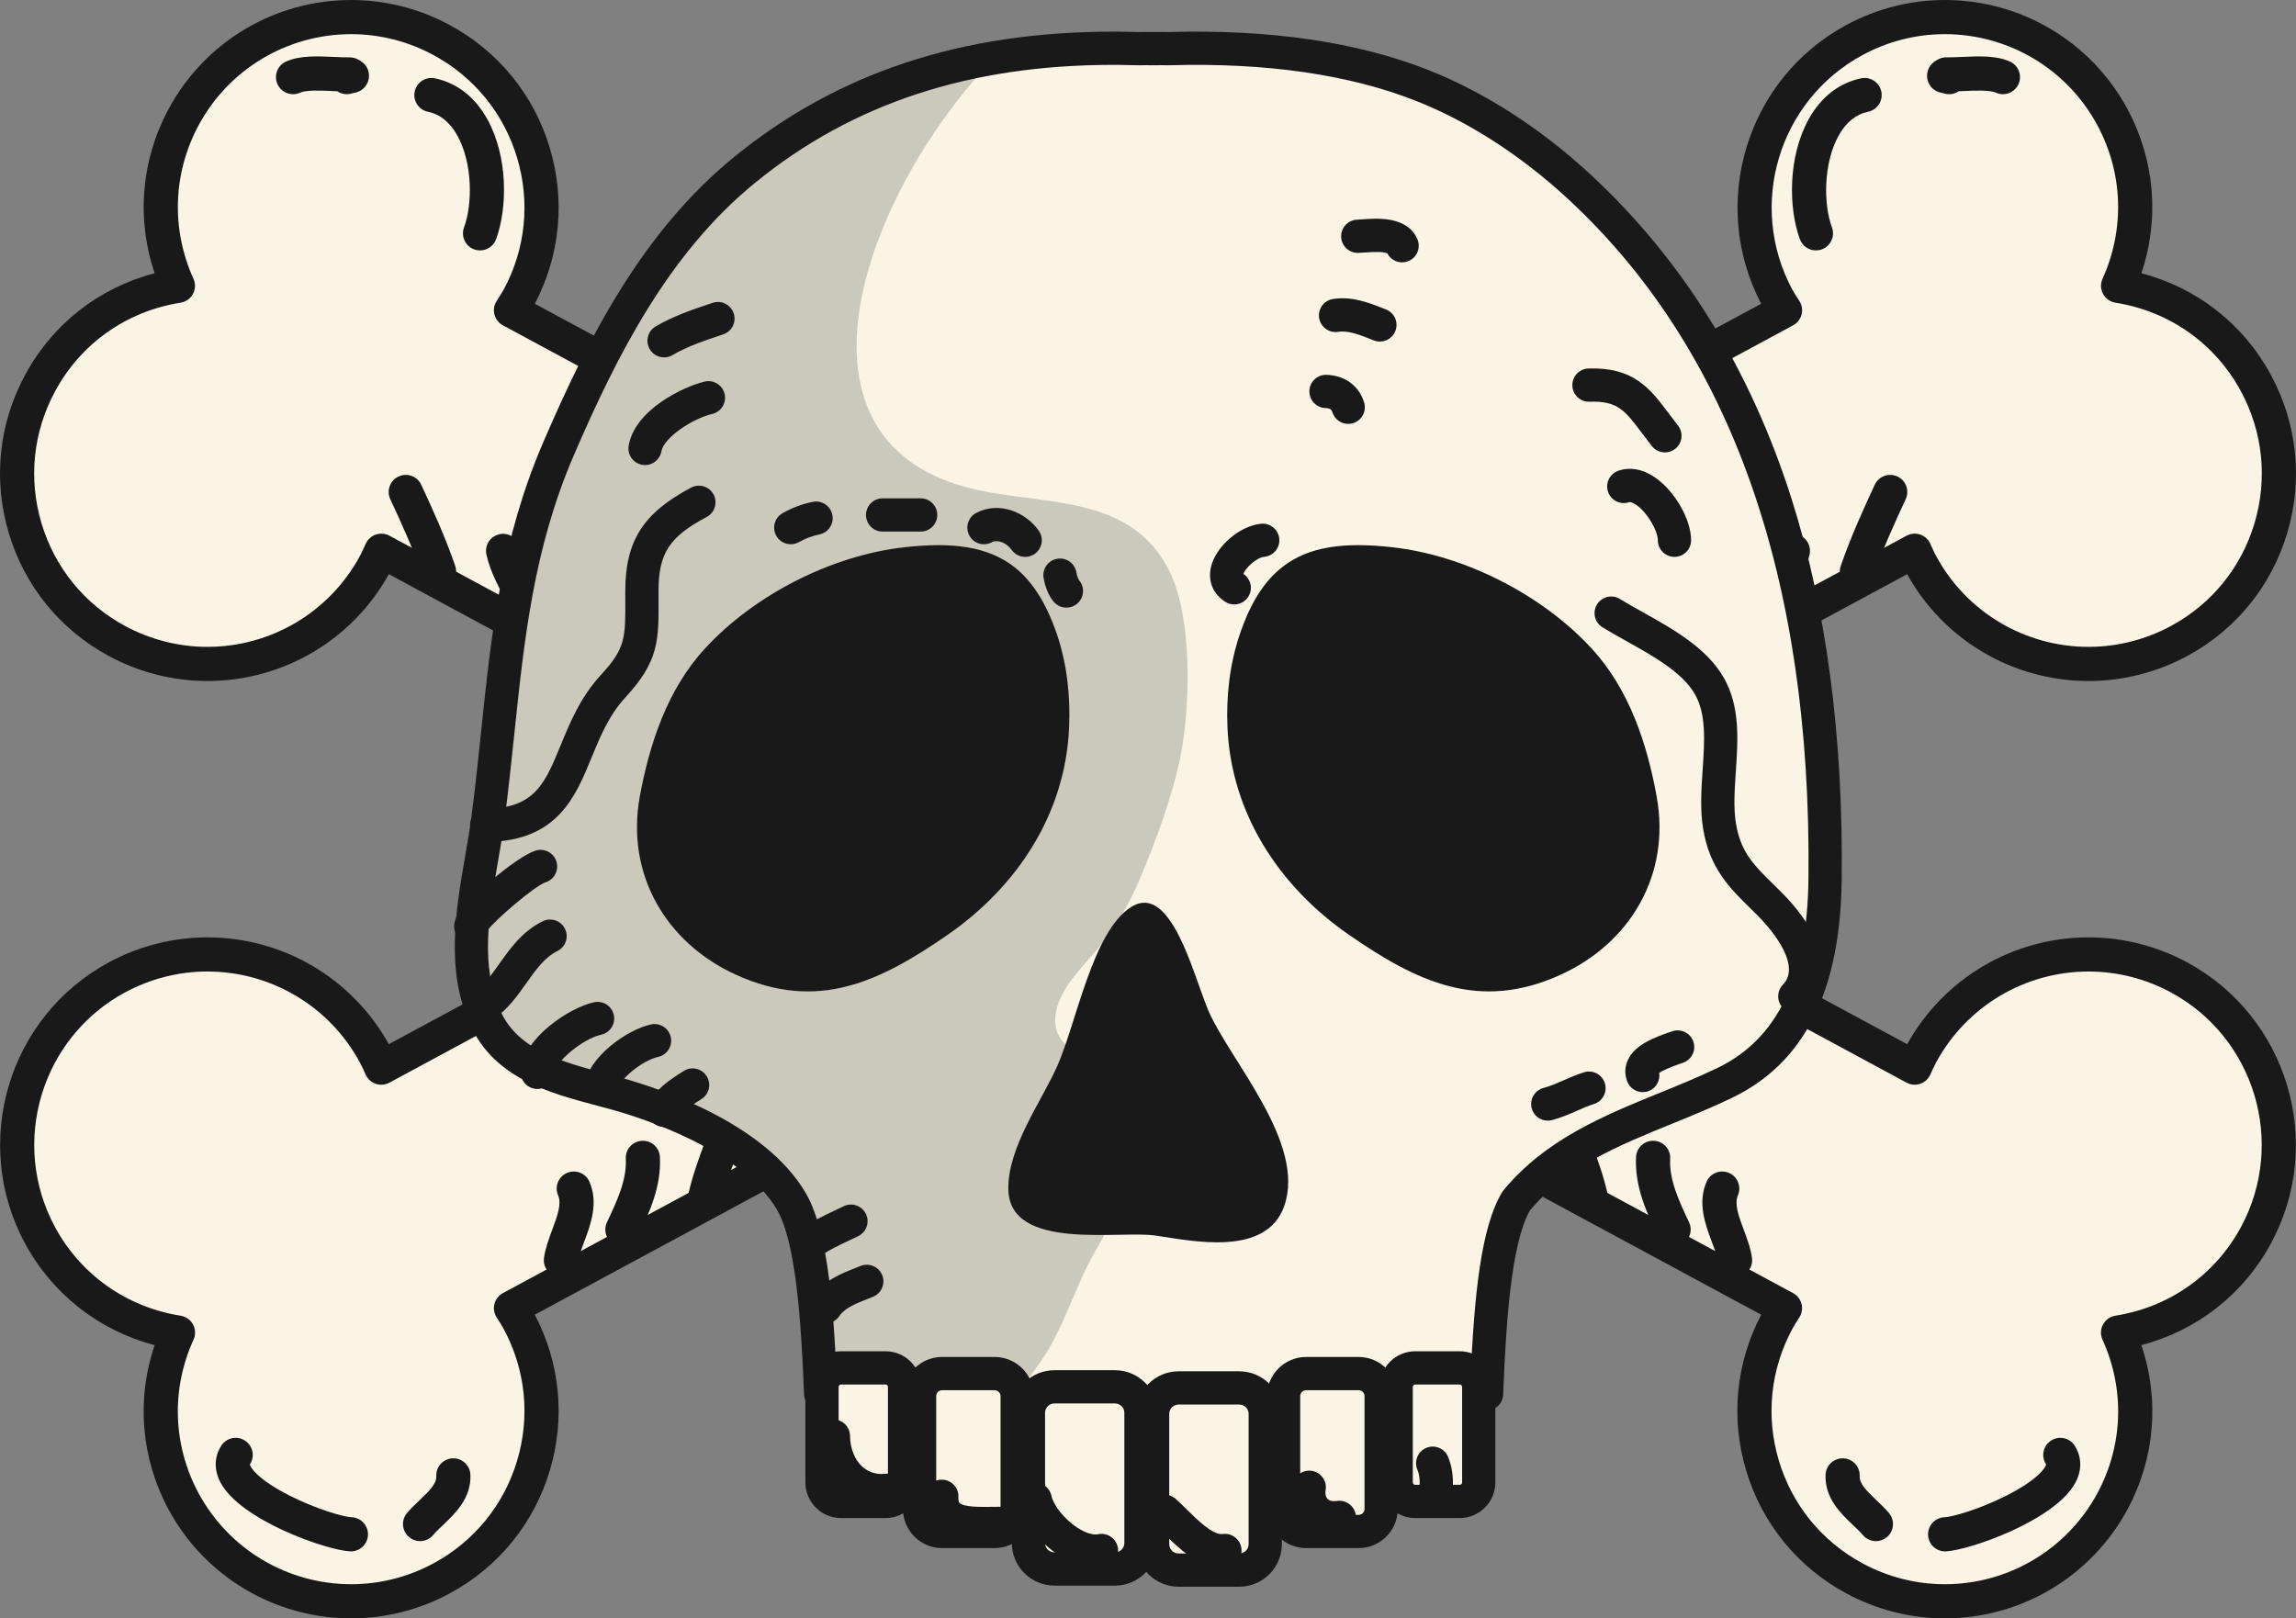<?xml version="1.0" encoding="UTF-8"?>
<!DOCTYPE svg PUBLIC "-//W3C//DTD SVG 1.1//EN" "http://www.w3.org/Graphics/SVG/1.1/DTD/svg11.dtd">
<svg version="1.1" xmlns="http://www.w3.org/2000/svg" xmlns:xlink="http://www.w3.org/1999/xlink" x="0" y="0" width="526.611" height="371.242" viewBox="0, 0, 526.611, 371.242">
  <rect x="0" y="0" width="526.611" height="371.242" fill="#808080" stroke="none"/>
  <g id="Layer_1">
    <path d="M40.823,305.683 C27.822,303.621 15.901,295.785 9.166,283.332 C-2.279,262.113 5.642,235.629 26.854,224.183 C48.088,212.738 74.55,220.652 85.993,241.871 C86.533,242.879 86.993,243.886 87.447,244.91 L409.416,71.175 C408.815,70.246 408.197,69.3 407.65,68.308 C396.221,47.09 404.126,20.605 425.369,9.16 C446.55,-2.285 473.064,5.629 484.493,26.855 C491.198,39.324 491.221,53.59 485.806,65.566 C498.774,67.621 510.721,75.449 517.432,87.918 C528.876,109.121 520.978,135.621 499.774,147.05 C478.533,158.511 452.05,150.59 440.604,129.371 C440.064,128.379 439.635,127.355 439.15,126.332 L117.205,300.074 C117.8,301.011 118.401,301.941 118.947,302.949 C130.407,324.152 122.486,350.644 101.259,362.082 C80.05,373.527 53.58,365.613 42.104,344.402 C35.401,331.933 35.376,317.652 40.823,305.683" fill="#FAF4E5" id="path2966"/>
    <path d="M80.572,371.242 C63.055,371.242 46.993,361.672 38.658,346.266 C32.336,334.505 31.243,321.007 35.474,308.56 C22.731,305.226 12.051,296.9 5.721,285.195 C-6.734,262.105 1.913,233.191 24.993,220.736 C31.927,216.999 39.728,215.023 47.553,215.023 C64.892,215.023 80.788,224.398 89.177,239.526 L403.943,69.678 C391.89,46.634 400.595,18.059 423.511,5.712 C430.425,1.976 438.218,-0 446.042,-0 C463.585,-0 479.64,9.579 487.943,24.998 C494.253,36.736 495.352,50.23 491.146,62.686 C503.903,66.017 514.575,74.347 520.881,86.061 C526.911,97.234 528.234,110.094 524.6,122.269 C520.966,134.449 512.809,144.474 501.634,150.498 C494.698,154.24 486.89,156.219 479.058,156.219 C461.712,156.22 445.809,146.845 437.422,131.715 L122.657,301.582 C128.472,312.645 129.701,325.301 126.115,337.295 C122.474,349.473 114.306,359.501 103.117,365.53 C96.193,369.266 88.396,371.242 80.572,371.242 z M47.553,222.857 C41.022,222.857 34.507,224.508 28.712,227.631 C9.434,238.034 2.21,262.187 12.613,281.472 C18.54,292.433 29.047,299.849 41.437,301.815 C42.644,302.006 43.693,302.752 44.273,303.829 C44.851,304.906 44.894,306.192 44.388,307.305 C39.208,318.69 39.634,331.535 45.554,342.547 C52.514,355.411 65.935,363.408 80.572,363.408 C87.102,363.408 93.612,361.757 99.399,358.635 C108.747,353.598 115.569,345.223 118.611,335.051 C121.651,324.883 120.546,314.144 115.502,304.811 C115.081,304.037 114.601,303.28 114.093,302.479 L113.896,302.17 C113.315,301.252 113.141,300.134 113.416,299.083 C113.691,298.032 114.389,297.143 115.345,296.627 L437.29,122.885 C438.235,122.374 439.348,122.275 440.371,122.61 C441.393,122.945 442.232,123.685 442.69,124.656 C442.847,124.986 442.997,125.316 443.147,125.645 C443.45,126.306 443.737,126.932 444.044,127.501 C450.996,140.387 464.409,148.386 479.058,148.385 C485.597,148.385 492.117,146.732 497.915,143.603 C507.247,138.573 514.058,130.201 517.093,120.029 C520.128,109.858 519.024,99.115 513.985,89.778 C508.083,78.812 497.591,71.399 485.192,69.435 C483.987,69.243 482.939,68.5 482.358,67.425 C481.779,66.35 481.734,65.066 482.237,63.953 C487.392,52.552 486.956,39.707 481.044,28.71 C474.11,15.834 460.698,7.834 446.042,7.834 C439.513,7.834 433.009,9.484 427.232,12.606 C407.939,23 400.704,47.154 411.099,66.451 C411.532,67.237 412.056,68.046 412.61,68.902 L412.704,69.048 C413.298,69.965 413.482,71.089 413.21,72.148 C412.938,73.206 412.238,74.104 411.277,74.622 L89.308,248.356 C88.346,248.876 87.213,248.969 86.18,248.616 C85.147,248.262 84.308,247.494 83.866,246.496 C83.404,245.452 83.002,244.581 82.54,243.718 C75.603,230.855 62.192,222.857 47.553,222.857" fill="#1A1919" id="path2968"/>
    <path d="M80.49,355.874 L80.323,355.87 C75.023,355.65 55.142,348.77 50.556,340.044 C49.06,337.198 49.123,334.22 50.733,331.66 C51.886,329.829 54.304,329.279 56.135,330.43 C57.966,331.582 58.516,334 57.364,335.831 L57.31,335.935 C57.308,336.429 58.939,339.321 66.554,343.147 C72.579,346.173 78.712,347.963 80.649,348.043 C82.81,348.133 84.489,349.958 84.399,352.119 C84.313,354.225 82.577,355.874 80.49,355.874" fill="#1A1919" id="path2970"/>
    <path d="M96.343,353.522 C95.458,353.522 94.568,353.223 93.834,352.61 C92.175,351.223 91.953,348.753 93.341,347.093 C94.221,346.04 95.235,345.08 96.216,344.151 C98.591,341.902 100.141,340.301 100.066,338.615 C99.97,336.454 101.644,334.624 103.805,334.528 C105.951,334.431 107.796,336.106 107.892,338.267 C108.131,343.654 104.357,347.228 101.602,349.839 C100.746,350.649 99.939,351.414 99.352,352.117 C98.575,353.044 97.464,353.522 96.343,353.522" fill="#1A1919" id="path2972"/>
    <path d="M128.656,293.007 C128.476,293.007 128.294,292.994 128.11,292.969 C125.969,292.671 124.473,290.693 124.771,288.55 C125.081,286.321 125.887,284.16 126.667,282.07 C127.798,279.039 128.867,276.176 128.013,274.217 C127.149,272.234 128.056,269.925 130.039,269.061 C132.02,268.198 134.329,269.104 135.195,271.087 C137.312,275.949 135.48,280.861 134.006,284.809 C133.346,286.58 132.721,288.253 132.53,289.629 C132.259,291.588 130.579,293.007 128.656,293.007" fill="#1A1919" id="path2974"/>
    <path d="M142.749,285.961 C142.189,285.961 141.619,285.84 141.079,285.584 C139.123,284.66 138.286,282.325 139.21,280.369 L139.284,280.217 C141.497,275.53 143.787,270.685 143.535,265.798 C143.425,263.638 145.086,261.796 147.246,261.686 C149.409,261.573 151.247,263.236 151.359,265.396 C151.71,272.251 148.871,278.261 146.365,283.563 L146.292,283.716 C145.624,285.131 144.218,285.961 142.749,285.961" fill="#1A1919" id="path2976"/>
    <path d="M161.553,279.499 C161.309,279.499 161.06,279.476 160.81,279.428 C158.686,279.02 157.294,276.967 157.702,274.843 C158.562,270.37 160.252,265.8 161.887,261.381 C163,258.372 164.052,255.529 164.837,252.775 C165.429,250.694 167.597,249.487 169.677,250.08 C171.757,250.673 172.963,252.84 172.37,254.92 C171.504,257.965 170.35,261.083 169.233,264.099 C167.708,268.22 166.134,272.482 165.396,276.32 C165.035,278.195 163.394,279.499 161.553,279.499" fill="#1A1919" id="path2978"/>
    <path d="M185.634,266.578 C185.134,266.578 184.624,266.481 184.134,266.278 C182.136,265.449 181.189,263.157 182.017,261.159 C183.228,258.241 183.882,254.868 184.574,251.298 C185.255,247.787 185.959,244.157 187.261,240.718 C188.026,238.695 190.29,237.677 192.31,238.442 C194.334,239.208 195.353,241.469 194.587,243.492 C193.522,246.305 192.911,249.455 192.265,252.789 C191.528,256.585 190.767,260.51 189.253,264.161 C188.626,265.668 187.169,266.578 185.634,266.578" fill="#1A1919" id="path2980"/>
    <path d="M211.474,253.069 C210.838,253.069 210.19,252.914 209.593,252.585 C207.698,251.544 207.004,249.163 208.044,247.267 C208.496,246.34 208.922,242.542 209.203,240.029 C210.069,232.304 210.809,227.452 213.781,225.195 C214.999,224.271 216.489,223.893 217.989,224.137 C220.123,224.483 221.574,226.495 221.228,228.63 C220.981,230.152 219.888,231.326 218.509,231.75 C217.804,233.624 217.284,238.268 216.988,240.901 C216.434,245.851 216.037,248.988 214.912,251.037 C214.199,252.335 212.859,253.069 211.474,253.069" fill="#1A1919" id="path2982"/>
    <path d="M233.808,237.789 C233.398,237.789 232.981,237.724 232.571,237.588 C230.519,236.906 229.407,234.689 230.091,232.636 C230.337,231.89 230.61,231.011 230.906,230.052 C233.207,222.616 235.421,216.247 239.218,213.619 C240.999,212.387 243.436,212.832 244.668,214.611 C245.9,216.389 245.455,218.829 243.677,220.06 C241.794,221.362 239.408,229.074 238.39,232.368 C238.075,233.384 237.786,234.316 237.523,235.106 C236.978,236.749 235.449,237.789 233.808,237.789" fill="#1A1919" id="path2984"/>
    <path d="M258.49,224.874 C258.243,224.874 257.995,224.851 257.745,224.802 C255.62,224.393 254.23,222.339 254.641,220.215 C255.496,215.779 257.739,211.804 259.907,207.96 C261.117,205.815 262.259,203.79 263.095,201.805 C263.933,199.812 266.228,198.877 268.224,199.714 C270.218,200.552 271.155,202.849 270.316,204.843 C269.305,207.244 267.996,209.565 266.73,211.809 C264.784,215.258 262.946,218.516 262.332,221.698 C261.971,223.572 260.33,224.874 258.49,224.874" fill="#1A1919" id="path2986"/>
    <path d="M281.974,211.359 C281.343,211.359 280.701,211.205 280.107,210.882 C278.207,209.848 277.504,207.47 278.538,205.569 L279.259,204.258 C281.204,200.736 285.759,192.487 284.719,189.249 C284.057,187.19 285.189,184.984 287.248,184.321 C289.308,183.662 291.514,184.792 292.177,186.852 C294.093,192.813 290.234,200.591 286.115,208.046 L285.419,209.313 C284.708,210.618 283.363,211.359 281.974,211.359" fill="#1A1919" id="path2988"/>
    <path d="M299.597,205.484 C299.216,205.484 298.827,205.428 298.442,205.31 C296.376,204.673 295.216,202.482 295.853,200.414 C296.189,199.32 296.522,198.053 296.876,196.712 C298.204,191.667 299.708,185.948 303.082,181.987 C304.486,180.34 306.958,180.143 308.604,181.545 C310.251,182.947 310.449,185.42 309.047,187.067 C306.83,189.669 305.566,194.47 304.451,198.706 C304.077,200.127 303.724,201.47 303.339,202.718 C302.821,204.402 301.272,205.484 299.597,205.484" fill="#1A1919" id="path2990"/>
    <path d="M326.624,190.796 C326.013,190.796 325.393,190.653 324.814,190.35 C322.896,189.348 322.154,186.982 323.155,185.065 C323.591,184.232 324.106,182.878 324.65,181.444 C326.491,176.595 328.581,171.099 333.042,169.64 C335.1,168.968 337.31,170.09 337.982,172.145 C338.647,174.176 337.56,176.36 335.552,177.061 C334.411,177.808 332.767,182.137 331.973,184.227 C331.343,185.883 330.748,187.448 330.099,188.693 C329.4,190.03 328.035,190.796 326.624,190.796" fill="#1A1919" id="path2992"/>
    <path d="M350.131,177.874 L349.904,177.867 C347.743,177.743 346.093,175.892 346.218,173.733 C346.431,169.992 348.086,166.728 349.546,163.848 C350.743,161.486 351.875,159.255 352.099,157.099 C352.321,154.947 354.253,153.386 356.399,153.608 C358.55,153.831 360.114,155.756 359.89,157.908 C359.517,161.505 357.932,164.631 356.533,167.39 C355.312,169.799 354.159,172.075 354.037,174.181 C353.918,176.264 352.191,177.874 350.131,177.874" fill="#1A1919" id="path2994"/>
    <path d="M377.153,164.359 C376.794,164.359 376.432,164.31 376.071,164.206 C373.991,163.611 372.788,161.442 373.385,159.362 C375.28,152.747 378.024,144.523 382.46,139.606 C383.911,138 386.389,137.874 387.993,139.322 C389.599,140.771 389.726,143.248 388.276,144.854 C384.88,148.619 382.449,156.169 380.916,161.52 C380.423,163.239 378.855,164.359 377.153,164.359" fill="#1A1919" id="path2996"/>
    <path d="M402.399,149.086 C401.946,149.086 401.484,149.006 401.034,148.839 C399.007,148.084 397.976,145.829 398.73,143.802 C399.843,140.812 401.434,137.979 402.974,135.24 C404.884,131.841 406.688,128.631 407.402,125.5 C407.884,123.39 409.983,122.071 412.093,122.552 C414.201,123.033 415.521,125.133 415.039,127.242 C414.071,131.479 411.901,135.342 409.803,139.078 C408.346,141.669 406.971,144.117 406.071,146.533 C405.484,148.111 403.989,149.086 402.399,149.086" fill="#1A1919" id="path2998"/>
    <path d="M425.907,134.992 C425.485,134.992 425.055,134.923 424.632,134.777 C422.587,134.072 421.5,131.843 422.205,129.798 C424.481,123.192 427.417,116.736 429.989,111.204 C430.902,109.243 433.232,108.392 435.192,109.303 C437.154,110.215 438.005,112.545 437.093,114.506 C434.603,119.861 431.766,126.097 429.61,132.35 C429.052,133.972 427.533,134.992 425.907,134.992" fill="#1A1919" id="path3000"/>
    <path d="M416.502,57.445 C414.907,57.445 413.409,56.465 412.827,54.882 C410.196,47.747 410.047,35.99 414.852,27.323 C417.661,22.253 421.817,19.017 426.868,17.966 C428.98,17.524 431.06,18.884 431.501,21.002 C431.941,23.12 430.582,25.194 428.464,25.635 C425.675,26.216 423.398,28.062 421.703,31.121 C418.212,37.42 418.186,46.77 420.177,52.172 C420.925,54.202 419.887,56.454 417.857,57.202 C417.409,57.367 416.952,57.445 416.502,57.445" fill="#1A1919" id="path3002"/>
    <path d="M459.39,21.609 C458.845,21.609 458.29,21.494 457.761,21.252 C456.364,20.612 452.852,20.772 450.287,20.888 C449.936,20.904 449.589,20.92 449.247,20.934 C448.21,21.638 446.885,21.804 445.698,21.369 C442.737,20.953 442.147,18.701 442.036,18.012 C441.922,17.304 441.781,14.89 444.726,13.522 C445.265,13.271 445.863,13.14 446.446,13.158 C447.456,13.174 448.654,13.121 449.932,13.063 C453.85,12.884 457.901,12.701 461.023,14.13 C462.991,15.03 463.854,17.355 462.954,19.322 C462.294,20.76 460.875,21.609 459.39,21.609" fill="#1A1919" id="path3004"/>
    <path d="M485.791,305.683 C498.791,303.621 510.713,295.785 517.439,283.332 C528.885,262.113 520.963,235.629 499.752,224.183 C478.525,212.738 452.057,220.652 440.611,241.871 C440.088,242.879 439.619,243.886 439.158,244.91 L117.197,71.175 C117.791,70.246 118.407,69.3 118.963,68.308 C130.401,47.09 122.478,20.605 101.236,9.16 C80.057,-2.285 53.54,5.629 42.119,26.855 C35.408,39.324 35.385,53.59 40.806,65.566 C27.83,67.621 15.885,75.449 9.182,87.918 C-2.271,109.121 5.635,135.621 26.846,147.05 C48.071,158.511 74.557,150.59 86.009,129.371 C86.54,128.379 86.978,127.355 87.463,126.332 L409.401,300.074 C408.806,301.011 408.213,301.941 407.666,302.949 C396.197,324.152 404.119,350.644 425.36,362.082 C446.557,373.527 473.034,365.613 484.502,344.402 C491.213,331.933 491.228,317.652 485.791,305.683" fill="#FAF4E5" id="path3006"/>
    <path d="M446.042,371.242 L446.039,371.242 C438.216,371.241 430.422,369.265 423.5,365.528 C412.306,359.501 404.134,349.472 400.491,337.292 C396.906,325.299 398.139,312.642 403.954,301.586 L89.191,131.715 C80.792,146.85 64.893,156.219 47.553,156.219 C39.722,156.219 31.918,154.24 24.984,150.497 C13.816,144.478 5.658,134.461 2.018,122.291 C-1.626,110.109 -0.306,97.24 5.736,86.056 C12.031,74.347 22.702,66.017 35.466,62.686 C31.253,50.229 32.353,36.736 38.67,24.999 C46.968,9.579 63.021,-0 80.564,-0 C88.389,-0 96.181,1.976 103.099,5.714 C114.287,11.742 122.46,21.769 126.106,33.945 C129.699,45.941 128.478,58.608 122.671,69.678 L437.431,239.527 C445.853,224.376 461.734,215.023 479.057,215.023 C486.881,215.023 494.68,216.999 501.61,220.736 C524.693,233.191 533.341,262.105 520.887,285.191 C514.562,296.899 503.885,305.227 491.138,308.561 C495.365,321.016 494.273,334.513 487.951,346.258 C479.617,361.671 463.56,371.242 446.042,371.242 z M87.463,122.415 C88.105,122.415 88.746,122.573 89.323,122.885 L411.261,296.627 C412.218,297.143 412.915,298.032 413.191,299.084 C413.466,300.134 413.291,301.252 412.708,302.17 L412.622,302.307 C412.079,303.164 411.565,303.974 411.108,304.817 C406.064,314.144 404.958,324.881 407.997,335.048 C411.039,345.221 417.865,353.597 427.218,358.633 C433.004,361.757 439.511,363.408 446.04,363.408 L446.042,363.408 C460.681,363.408 474.096,355.412 481.057,342.539 C486.974,331.544 487.402,318.698 482.225,307.303 C481.72,306.19 481.763,304.904 482.343,303.828 C482.921,302.751 483.97,302.006 485.177,301.815 C497.568,299.849 508.071,292.434 513.993,281.47 C524.393,262.187 517.172,238.034 497.892,227.63 C492.101,224.507 485.587,222.857 479.057,222.857 C464.414,222.857 451.003,230.855 444.058,243.73 C443.571,244.667 443.112,245.669 442.73,246.518 C442.284,247.51 441.444,248.271 440.414,248.62 C439.385,248.968 438.257,248.874 437.298,248.356 L115.337,74.622 C114.379,74.105 113.68,73.213 113.406,72.159 C113.134,71.105 113.31,69.985 113.896,69.067 L114.124,68.71 C114.635,67.913 115.117,67.161 115.544,66.397 C120.552,57.107 121.648,46.361 118.603,36.193 C115.556,26.022 108.729,17.646 99.379,12.608 C93.597,9.484 87.093,7.834 80.564,7.834 C65.907,7.834 52.498,15.834 45.569,28.711 C39.65,39.708 39.216,52.552 44.375,63.951 C44.879,65.064 44.834,66.349 44.255,67.424 C43.675,68.5 42.626,69.244 41.419,69.435 C29.017,71.399 18.525,78.811 12.632,89.772 C7.582,99.121 6.48,109.87 9.523,120.047 C12.564,130.21 19.375,138.575 28.704,143.602 C34.5,146.732 41.018,148.385 47.553,148.385 C62.198,148.385 75.613,140.387 82.564,127.51 C82.871,126.935 83.163,126.298 83.473,125.625 C83.621,125.302 83.769,124.979 83.923,124.656 C84.384,123.685 85.221,122.945 86.242,122.61 C86.64,122.48 87.052,122.415 87.463,122.415" fill="#1A1919" id="path3008"/>
    <path d="M446.132,355.874 C444.044,355.874 442.309,354.225 442.222,352.12 C442.132,349.958 443.81,348.133 445.972,348.043 C447.906,347.963 454.036,346.173 460.058,343.146 C467.648,339.332 469.288,336.446 469.292,335.923 L469.241,335.831 C468.091,334 468.64,331.582 470.471,330.43 C472.302,329.279 474.72,329.828 475.872,331.66 C477.482,334.221 477.546,337.198 476.05,340.045 C471.466,348.77 451.595,355.65 446.298,355.87 L446.132,355.874" fill="#1A1919" id="path3010"/>
    <path d="M430.261,353.522 C429.14,353.522 428.026,353.042 427.251,352.112 C426.664,351.408 425.855,350.641 424.997,349.829 C422.243,347.22 418.474,343.648 418.714,338.267 C418.809,336.106 420.661,334.433 422.801,334.528 C424.962,334.624 426.636,336.454 426.54,338.615 C426.466,340.297 428.014,341.896 430.385,344.143 C431.369,345.075 432.387,346.039 433.269,347.098 C434.653,348.759 434.429,351.229 432.768,352.614 C432.035,353.224 431.146,353.522 430.261,353.522" fill="#1A1919" id="path3012"/>
    <path d="M397.95,293.007 C396.026,293.007 394.348,291.588 394.075,289.629 C393.885,288.254 393.261,286.583 392.601,284.813 C391.128,280.863 389.294,275.947 391.421,271.083 C392.288,269.1 394.597,268.196 396.579,269.063 C398.562,269.93 399.466,272.239 398.599,274.221 C397.742,276.18 398.81,279.044 399.94,282.075 C400.72,284.164 401.526,286.323 401.835,288.55 C402.134,290.693 400.637,292.671 398.493,292.969 C398.311,292.994 398.13,293.007 397.95,293.007" fill="#1A1919" id="path3014"/>
    <path d="M383.857,285.961 C382.387,285.961 380.978,285.129 380.31,283.712 L380.202,283.483 C377.716,278.203 374.896,272.219 375.246,265.396 C375.359,263.236 377.194,261.573 379.359,261.686 C381.519,261.796 383.181,263.638 383.071,265.798 C382.82,270.658 385.093,275.481 387.288,280.145 L387.398,280.374 C388.319,282.331 387.48,284.665 385.523,285.586 C384.984,285.84 384.415,285.961 383.857,285.961" fill="#1A1919" id="path3016"/>
    <path d="M365.06,279.499 C363.218,279.499 361.576,278.193 361.218,276.316 C360.487,272.489 358.911,268.237 357.389,264.126 C356.268,261.1 355.109,257.972 354.241,254.916 C353.651,252.835 354.858,250.67 356.941,250.079 C359.026,249.487 361.187,250.697 361.778,252.778 C362.56,255.538 363.616,258.388 364.734,261.405 C366.369,265.817 368.058,270.38 368.912,274.847 C369.317,276.972 367.925,279.024 365.8,279.429 C365.551,279.476 365.304,279.499 365.06,279.499" fill="#1A1919" id="path3018"/>
    <path d="M340.981,266.578 C339.444,266.578 337.989,265.67 337.362,264.164 C335.841,260.508 335.077,256.577 334.339,252.775 C333.692,249.446 333.082,246.301 332.019,243.492 C331.253,241.469 332.272,239.208 334.294,238.442 C336.316,237.675 338.579,238.695 339.345,240.718 C340.644,244.152 341.349,247.777 342.03,251.281 C342.724,254.857 343.379,258.234 344.595,261.155 C345.427,263.152 344.481,265.445 342.483,266.276 C341.991,266.481 341.482,266.578 340.981,266.578" fill="#1A1919" id="path3020"/>
    <path d="M315.141,253.076 C313.751,253.076 312.404,252.335 311.691,251.032 C310.571,248.986 310.175,245.85 309.622,240.903 C309.327,238.269 308.808,233.624 308.105,231.747 C306.728,231.321 305.641,230.15 305.394,228.632 C305.047,226.497 306.496,224.485 308.631,224.137 C310.12,223.897 311.615,224.269 312.832,225.193 C315.803,227.446 316.542,232.302 317.408,240.032 C317.689,242.546 318.114,246.345 318.571,247.289 C319.611,249.186 318.909,251.558 317.011,252.596 C316.417,252.922 315.774,253.076 315.141,253.076" fill="#1A1919" id="path3022"/>
    <path d="M292.798,237.789 C291.158,237.789 289.628,236.749 289.082,235.106 C288.819,234.314 288.529,233.381 288.216,232.363 C287.194,229.07 284.81,221.36 282.934,220.058 C281.155,218.825 280.716,216.384 281.948,214.607 C283.18,212.831 285.619,212.388 287.399,213.621 C291.187,216.249 293.399,222.614 295.698,230.047 C295.995,231.008 296.268,231.889 296.516,232.636 C297.198,234.689 296.087,236.906 294.034,237.588 C293.624,237.724 293.208,237.789 292.798,237.789" fill="#1A1919" id="path3024"/>
    <path d="M268.115,224.874 C266.274,224.874 264.635,223.572 264.273,221.698 C263.658,218.509 261.817,215.244 259.867,211.789 C258.607,209.552 257.302,207.239 256.292,204.847 C255.451,202.854 256.385,200.556 258.376,199.715 C260.372,198.873 262.668,199.808 263.509,201.801 C264.345,203.781 265.485,205.801 266.691,207.94 C268.862,211.791 271.109,215.772 271.966,220.215 C272.375,222.339 270.985,224.393 268.861,224.802 C268.611,224.851 268.36,224.874 268.115,224.874" fill="#1A1919" id="path3026"/>
    <path d="M244.639,211.359 C243.249,211.359 241.905,210.618 241.194,209.313 L240.489,208.032 C236.372,200.58 232.514,192.806 234.439,186.846 C235.104,184.788 237.313,183.659 239.37,184.323 C241.429,184.988 242.558,187.196 241.894,189.255 C240.85,192.485 245.402,200.725 247.347,204.243 L248.075,205.569 C249.109,207.47 248.406,209.848 246.507,210.882 C245.912,211.205 245.271,211.359 244.639,211.359" fill="#1A1919" id="path3028"/>
    <path d="M227.009,205.484 C225.334,205.484 223.784,204.402 223.267,202.718 C222.881,201.467 222.526,200.121 222.153,198.696 C221.04,194.465 219.78,189.669 217.561,187.07 C216.158,185.424 216.353,182.952 217.998,181.548 C219.646,180.144 222.115,180.339 223.521,181.984 C226.9,185.945 228.404,191.661 229.73,196.705 C230.082,198.048 230.416,199.318 230.753,200.414 C231.39,202.482 230.229,204.673 228.162,205.31 C227.778,205.428 227.39,205.484 227.009,205.484" fill="#1A1919" id="path3030"/>
    <path d="M199.981,190.796 C198.565,190.797 197.198,190.026 196.501,188.681 C195.864,187.45 195.277,185.903 194.656,184.265 C193.859,182.164 192.208,177.812 191.062,177.061 C189.053,176.36 187.968,174.176 188.631,172.145 C189.304,170.088 191.521,168.97 193.571,169.64 C198.044,171.103 200.136,176.62 201.981,181.488 C202.519,182.908 203.026,184.249 203.456,185.076 C204.451,186.997 203.701,189.361 201.781,190.356 C201.205,190.654 200.589,190.796 199.981,190.796" fill="#1A1919" id="path3032"/>
    <path d="M176.491,177.874 C174.435,177.874 172.708,176.271 172.584,174.192 C172.458,172.086 171.304,169.812 170.082,167.405 C168.679,164.642 167.089,161.51 166.716,157.908 C166.491,155.756 168.056,153.831 170.207,153.608 C172.374,153.382 174.283,154.948 174.507,157.099 C174.732,159.258 175.865,161.493 177.067,163.859 C178.526,166.733 180.18,169.991 180.405,173.722 C180.534,175.881 178.888,177.737 176.728,177.866 L176.491,177.874" fill="#1A1919" id="path3034"/>
    <path d="M149.46,164.359 C147.759,164.359 146.191,163.239 145.697,161.52 C144.816,158.44 142.13,149.068 138.327,144.854 C136.879,143.248 137.007,140.771 138.612,139.322 C140.218,137.874 142.696,138 144.144,139.606 C148.591,144.534 151.335,152.753 153.228,159.362 C153.823,161.442 152.621,163.611 150.542,164.206 C150.182,164.31 149.819,164.359 149.46,164.359" fill="#1A1919" id="path3036"/>
    <path d="M124.206,149.086 C122.616,149.086 121.121,148.111 120.534,146.533 C119.634,144.114 118.259,141.664 116.802,139.07 C114.705,135.338 112.538,131.479 111.568,127.246 C111.083,125.138 112.401,123.037 114.509,122.553 C116.619,122.072 118.719,123.386 119.202,125.495 C119.921,128.627 121.724,131.837 123.632,135.235 C125.171,137.976 126.763,140.81 127.876,143.802 C128.63,145.829 127.599,148.084 125.572,148.839 C125.121,149.006 124.659,149.086 124.206,149.086" fill="#1A1919" id="path3038"/>
    <path d="M100.697,134.992 C99.069,134.992 97.548,133.968 96.991,132.342 C94.861,126.114 92.015,119.872 89.515,114.51 C88.601,112.55 89.448,110.219 91.409,109.305 C93.37,108.39 95.701,109.239 96.615,111.2 C99.2,116.745 102.148,123.214 104.403,129.806 C105.104,131.853 104.011,134.08 101.966,134.78 C101.544,134.923 101.117,134.992 100.697,134.992" fill="#1A1919" id="path3040"/>
    <path d="M110.104,57.445 C109.653,57.445 109.195,57.367 108.748,57.202 C106.719,56.454 105.681,54.202 106.429,52.172 C108.422,46.765 108.399,37.411 104.909,31.116 C103.216,28.06 100.941,26.215 98.15,25.636 C96.031,25.194 94.672,23.121 95.112,21.003 C95.554,18.885 97.631,17.531 99.745,17.965 C104.796,19.016 108.95,22.25 111.759,27.318 C116.564,35.981 116.411,47.742 113.778,54.882 C113.195,56.465 111.698,57.445 110.104,57.445" fill="#1A1919" id="path3042"/>
    <path d="M67.216,21.609 C65.731,21.609 64.31,20.761 63.652,19.322 C62.751,17.355 63.616,15.03 65.582,14.13 C68.704,12.7 72.754,12.884 76.675,13.063 C77.951,13.121 79.156,13.174 80.159,13.158 C80.718,13.147 81.327,13.269 81.861,13.514 C84.747,14.837 84.724,17.095 84.579,18.004 C84.469,18.697 83.881,20.96 80.902,21.371 C79.72,21.803 78.393,21.635 77.358,20.934 C77.017,20.92 76.67,20.904 76.319,20.888 C73.752,20.772 70.241,20.612 68.843,21.252 C68.316,21.494 67.761,21.609 67.216,21.609" fill="#1A1919" id="path3044"/>
    <path d="M256.571,11.074 C224.737,10.863 195.557,18.754 170.743,39.004 C150.478,55.535 138.3,79.293 128.11,102.933 C115.9,131.261 115.83,158.082 111.893,187.965 C109.939,202.769 104.737,219.277 111.376,233.644 C116.814,245.418 130.259,247.769 141.54,250.918 C155.205,254.73 173.869,262.707 181.455,275.496 C186.189,283.511 187.525,301.332 188.228,319.754 C188.533,319.863 188.854,319.965 189.166,320.074 C189.425,320.16 189.675,320.261 189.932,320.347 C190.947,320.699 191.978,321.05 193.026,321.394 C193.213,321.457 193.401,321.519 193.619,321.582 C194.822,321.98 196.009,322.363 197.236,322.738 C198.142,323.019 199.05,323.285 199.963,323.543 C200.846,323.808 201.728,324.074 202.619,324.324 C203.893,324.683 205.175,325.035 206.432,325.379 C206.814,325.472 207.197,325.574 207.571,325.668 C211.846,326.769 216.135,327.746 220.509,328.597 C220.651,328.629 220.791,328.66 220.947,328.683 C221.354,328.769 221.784,328.847 222.205,328.925 C223.354,329.144 224.54,329.34 225.698,329.55 C225.854,329.574 226.002,329.605 226.158,329.629 C227.619,329.871 229.072,330.105 230.533,330.324 C231.993,330.543 233.455,330.754 234.932,330.941 C235.05,330.957 235.175,330.98 235.291,330.996 C238.407,331.394 241.54,331.722 244.697,331.996 C245.228,332.043 245.768,332.082 246.3,332.129 C247.471,332.222 248.65,332.293 249.838,332.371 C251.416,332.472 252.993,332.574 254.728,332.636 C256.338,332.707 257.939,332.761 259.58,332.8 C261.236,332.832 262.916,332.855 264.596,332.855 C266.268,332.855 267.885,332.832 269.55,332.8 C273.885,332.707 278.151,332.488 282.432,332.152 C283.111,332.105 283.8,332.05 284.478,331.996 C287.619,331.722 290.759,331.394 293.869,330.996 C294.189,330.957 294.509,330.902 294.838,330.863 C296.244,330.675 297.675,330.488 299.088,330.277 C300.682,330.027 302.291,329.769 303.893,329.496 C305.088,329.277 306.268,329.043 307.439,328.816 C307.697,328.769 307.947,328.738 308.213,328.683 C308.346,328.66 308.509,328.629 308.65,328.597 C313.026,327.746 317.322,326.769 321.604,325.668 C321.806,325.621 322.009,325.566 322.228,325.511 C323.416,325.199 324.635,324.871 325.83,324.55 C326.104,324.465 326.393,324.379 326.69,324.3 C326.901,324.238 327.126,324.175 327.354,324.105 C327.854,323.964 328.33,323.8 328.838,323.652 C329.854,323.355 330.908,323.05 331.932,322.738 C333.354,322.293 334.783,321.832 336.213,321.371 C337.228,321.027 338.259,320.699 339.275,320.347 C339.518,320.261 339.759,320.16 340.026,320.074 C340.338,319.965 340.651,319.863 340.963,319.754 C341.666,301.332 342.993,283.511 347.752,275.496 C360.025,260.613 379.033,256.41 395.641,248.379 C413.925,239.535 418.407,220.191 418.604,201.511 C419.228,143.136 406.689,83.84 361.993,42.621 C351.728,33.16 339.315,24.808 326.3,19.644 C308.198,12.465 287.385,10.605 268.033,11.16 C266.993,11.144 265.947,11.136 264.885,11.16 C264.698,11.152 264.493,11.152 264.306,11.16 C263.259,11.136 262.197,11.144 261.151,11.16 C259.604,11.113 258.096,11.082 256.571,11.074" fill="#FAF4E5" id="path3046"/>
    <path d="M251.064,287.293 C258.54,274.175 264.838,259.925 253.306,246.683 C248.682,241.347 240.642,240.511 242.228,232.027 C243.306,226.207 248.978,221.175 252.471,216.793 C256.213,212.105 259.111,207.121 261.432,201.644 C264.986,193.261 269.05,182.23 270.791,173.355 C273.025,161.902 273.487,141.894 268.369,131.324 C258.978,111.871 236.509,116.566 219.58,111.175 C178.252,98.019 199.502,43.004 227.885,13.441 C207.151,17.035 187.876,25.019 170.743,39.004 C150.478,55.535 138.3,79.293 128.11,102.933 C115.9,131.261 115.83,158.082 111.893,187.965 C109.939,202.769 104.737,219.277 111.376,233.644 C116.814,245.418 130.259,247.769 141.54,250.918 C155.205,254.73 173.869,262.707 181.455,275.496 C186.189,283.511 187.525,301.332 188.228,319.754 C188.533,319.863 188.854,319.965 189.166,320.074 C189.425,320.16 189.675,320.261 189.932,320.347 C190.947,320.699 191.978,321.05 193.026,321.394 C193.213,321.457 193.401,321.519 193.619,321.582 C194.822,321.98 196.009,322.363 197.236,322.738 C198.142,323.019 199.05,323.285 199.963,323.543 C200.846,323.808 201.728,324.074 202.619,324.324 C203.893,324.683 205.175,325.035 206.432,325.379 C206.814,325.472 207.197,325.574 207.571,325.668 C211.846,326.769 216.135,327.746 220.509,328.597 C220.651,328.629 220.791,328.66 220.947,328.683 C221.354,328.769 221.784,328.847 222.205,328.925 C223.096,329.09 224.009,329.246 224.907,329.402 C229.493,323.597 234.58,318.402 238.823,312.144 C244.111,304.394 246.493,295.269 251.064,287.293" fill="#CBC8BC" id="path3048"/>
    <path d="M267.557,210.121 C265.243,207.293 262.557,206.043 259.36,208.105 C250.651,213.73 246.993,234.168 242.588,244.316 C239.009,252.519 231.065,263.16 231.275,272.863 C231.571,287.09 256.743,282.183 265.088,283.433 C273.323,284.636 290.463,288.441 294.571,276.605 C299.572,262.191 282.175,243.324 277.205,231.949 C274.993,226.847 271.993,215.558 267.557,210.121" fill="#1A1919" id="path3050"/>
    <path d="M232.705,130.121 C226.55,125.285 218.385,124.316 207.493,125.527 C190.8,127.371 173.009,136.433 161.658,148.808 C153.111,158.066 148.963,170.582 146.728,182.793 C143.533,200.644 152.791,216.3 168.806,223.597 C187.525,232.113 201.744,225.238 217.401,214.402 C233.354,203.332 244.36,186.621 245.205,166.902 C245.533,159.652 244.728,152.285 242.385,145.394 C239.932,138.261 236.759,133.324 232.705,130.121" fill="#1A1919" id="path3052"/>
    <path d="M294.05,130.121 C300.175,125.285 308.385,124.316 319.275,125.527 C335.978,127.371 353.721,136.433 365.104,148.808 C373.635,158.066 377.791,170.582 379.987,182.793 C383.213,200.644 373.955,216.3 357.947,223.597 C339.243,232.113 325.018,225.238 309.346,214.402 C293.385,203.332 282.407,186.621 281.533,166.902 C281.221,159.652 282.04,152.285 284.393,145.394 C286.815,138.261 289.987,133.324 294.05,130.121" fill="#1A1919" id="path3054"/>
    <path d="M111.626,193.129 C109.539,193.129 107.836,191.447 107.814,189.355 C107.792,187.25 109.483,185.526 111.588,185.504 C122.675,185.39 125.031,179.643 128.601,170.945 C130.726,165.764 133.135,159.892 137.875,154.767 C143.474,148.705 143.463,146.312 143.423,137.406 L143.416,135.731 C143.382,124.155 147.476,117.683 158.519,111.851 C160.38,110.869 162.688,111.58 163.67,113.442 C164.654,115.304 163.942,117.611 162.079,118.593 C153.491,123.129 151.016,126.968 151.04,135.711 L151.047,137.371 C151.091,146.894 151.113,151.673 143.474,159.942 C139.667,164.059 137.626,169.031 135.654,173.839 C131.978,182.802 127.808,192.962 111.666,193.129 L111.626,193.129" fill="#1A1919" id="path3056"/>
    <path d="M411.658,232.363 C410.701,232.363 409.743,232.005 409.003,231.286 C407.491,229.82 407.456,227.406 408.922,225.896 C413.655,221.019 404.925,211.802 403.126,210.004 C402.571,209.45 402.03,208.916 401.498,208.394 C396.673,203.653 392.116,199.174 390.63,190.112 C389.902,185.671 390.218,181.001 390.523,176.485 C390.96,170 391.376,163.875 388.757,159.26 C385.906,154.251 379.081,150.441 373.06,147.079 C371.098,145.983 369.243,144.948 367.529,143.882 C365.739,142.771 365.191,140.42 366.303,138.632 C367.415,136.844 369.764,136.295 371.554,137.406 C373.116,138.378 374.894,139.37 376.777,140.421 C383.669,144.269 391.48,148.63 395.386,155.493 C399.138,162.104 398.626,169.676 398.13,176.999 C397.843,181.271 397.569,185.306 398.154,188.878 C399.236,195.483 402.261,198.455 406.843,202.955 C407.389,203.493 407.949,204.043 408.519,204.612 C418.586,214.68 420.783,224.622 414.394,231.205 C413.647,231.976 412.652,232.363 411.658,232.363" fill="#1A1919" id="path3058"/>
    <path d="M147.952,106.684 C147.734,106.684 147.511,106.665 147.288,106.626 C145.216,106.262 143.827,104.286 144.193,102.212 C145.638,93.97 156.759,88.682 161.61,87.535 C163.658,87.051 165.712,88.319 166.196,90.369 C166.681,92.418 165.412,94.472 163.363,94.956 C158.737,96.05 152.251,100.404 151.702,103.529 C151.378,105.381 149.769,106.684 147.952,106.684" fill="#1A1919" id="path3060"/>
    <path d="M152.319,81.981 C151.013,81.981 149.742,81.31 149.03,80.105 C147.96,78.291 148.564,75.954 150.376,74.884 C154.409,72.506 158.714,71.059 162.876,69.661 L163.45,69.468 C165.451,68.795 167.607,69.871 168.279,71.866 C168.951,73.861 167.878,76.024 165.882,76.695 L165.304,76.889 C161.515,78.162 157.596,79.479 154.252,81.451 C153.644,81.81 152.976,81.981 152.319,81.981" fill="#1A1919" id="path3062"/>
    <path d="M381.872,103.777 C380.745,103.777 379.629,103.28 378.876,102.327 C378.079,101.316 377.352,100.348 376.663,99.433 C372.679,94.133 371.06,91.934 364.571,92.15 C362.466,92.217 360.706,90.568 360.637,88.464 C360.569,86.36 362.219,84.598 364.323,84.529 C374.724,84.184 378.458,89.13 382.759,94.851 C383.411,95.722 384.104,96.642 384.86,97.602 C386.166,99.255 385.884,101.652 384.232,102.957 C383.532,103.509 382.699,103.777 381.872,103.777" fill="#1A1919" id="path3064"/>
    <path d="M384.057,127.746 C381.951,127.746 380.243,126.039 380.243,123.933 C380.243,121.857 377.99,117.725 375.359,115.863 C374.491,115.248 373.872,115.122 373.7,115.185 C371.712,115.884 369.536,114.843 368.836,112.858 C368.136,110.872 369.177,108.694 371.163,107.994 C373.866,107.041 376.92,107.626 379.764,109.639 C384.234,112.801 387.869,119.214 387.869,123.933 C387.869,126.039 386.161,127.746 384.057,127.746" fill="#1A1919" id="path3066"/>
    <path d="M185.731,289.027 C184.585,289.027 183.451,288.512 182.701,287.531 C181.421,285.859 181.74,283.466 183.412,282.187 C185.849,280.322 189.004,278.836 191.539,277.642 C192.228,277.317 192.885,277.008 193.48,276.713 C195.369,275.778 197.655,276.549 198.591,278.435 C199.524,280.322 198.754,282.609 196.867,283.545 C196.23,283.86 195.526,284.192 194.788,284.54 C192.468,285.634 189.835,286.873 188.044,288.242 C187.354,288.771 186.539,289.027 185.731,289.027" fill="#1A1919" id="path3068"/>
    <path d="M189.358,303.559 C188.624,303.559 187.884,303.348 187.231,302.907 C185.484,301.73 185.023,299.361 186.2,297.615 C188.769,293.803 192.922,292.163 196.259,290.845 C196.635,290.696 197.007,290.55 197.372,290.401 C199.323,289.609 201.547,290.548 202.339,292.499 C203.131,294.45 202.191,296.673 200.241,297.465 C199.854,297.623 199.459,297.779 199.06,297.937 C196.341,299.011 193.77,300.026 192.523,301.877 C191.786,302.969 190.583,303.559 189.358,303.559" fill="#1A1919" id="path3070"/>
    <path d="M107.994,216.387 C106.412,216.387 104.935,215.396 104.39,213.817 C104.126,213.055 103.968,211.842 104.694,210.391 C106.488,206.807 118.168,196.621 122.814,195.131 C124.815,194.487 126.966,195.591 127.609,197.597 C128.252,199.603 127.148,201.749 125.142,202.392 C122.691,203.178 113.57,210.984 111.672,213.579 C111.351,214.752 110.474,215.752 109.238,216.178 C108.826,216.32 108.406,216.387 107.994,216.387" fill="#1A1919" id="path3072"/>
    <path d="M110.904,234.543 C109.675,234.543 108.468,233.95 107.732,232.852 C106.56,231.102 107.029,228.734 108.78,227.562 C110.968,226.096 112.69,223.667 114.515,221.094 C117.002,217.585 119.822,213.607 124.479,211.323 C126.369,210.394 128.655,211.176 129.581,213.067 C130.509,214.957 129.728,217.241 127.837,218.169 C124.922,219.599 122.888,222.467 120.735,225.505 C118.593,228.527 116.376,231.651 113.022,233.898 C112.37,234.334 111.634,234.543 110.904,234.543" fill="#1A1919" id="path3074"/>
    <path d="M123.256,249.8 C123.155,249.8 123.056,249.796 122.954,249.789 C120.855,249.624 119.287,247.789 119.451,245.69 C120.053,238.012 130.673,231.109 136.256,229.909 C138.308,229.468 140.341,230.776 140.784,232.835 C141.226,234.894 139.916,236.921 137.858,237.364 C133.726,238.252 127.264,243.588 127.053,246.286 C126.897,248.283 125.226,249.8 123.256,249.8" fill="#1A1919" id="path3076"/>
    <path d="M137.78,253.426 C137.603,253.426 137.425,253.414 137.242,253.388 C135.158,253.094 133.706,251.165 134,249.08 C134.942,242.41 143.843,236.186 149.318,234.997 C151.371,234.552 153.406,235.855 153.853,237.913 C154.3,239.97 152.993,242.001 150.937,242.448 C147.336,243.23 141.898,247.691 141.551,250.146 C141.281,252.05 139.65,253.426 137.78,253.426" fill="#1A1919" id="path3078"/>
    <path d="M152.315,258.524 C151.861,258.524 151.4,258.443 150.95,258.271 C148.983,257.518 148.001,255.31 148.754,253.344 C149.98,250.14 153.569,247.698 156.836,245.66 C158.621,244.543 160.974,245.09 162.088,246.876 C163.203,248.663 162.658,251.014 160.871,252.129 C156.956,254.572 156.058,255.651 155.872,256.077 C155.291,257.594 153.847,258.524 152.315,258.524" fill="#1A1919" id="path3080"/>
    <path d="M354.991,257.067 C353.294,257.067 351.747,255.926 351.303,254.208 C350.776,252.169 352.002,250.089 354.04,249.562 C355.5,249.185 357.032,248.513 358.654,247.802 C360.159,247.142 361.716,246.46 363.337,245.966 C365.355,245.353 367.482,246.489 368.095,248.502 C368.708,250.516 367.571,252.647 365.558,253.26 C364.366,253.623 363.079,254.187 361.718,254.785 C359.89,255.586 358.001,256.414 355.948,256.945 C355.628,257.027 355.308,257.067 354.991,257.067" fill="#1A1919" id="path3082"/>
    <path d="M376.784,250.528 C375.251,250.528 373.805,249.596 373.224,248.079 C372.587,246.421 372.644,244.706 373.388,243.12 C374.983,239.719 379.148,238.064 383.276,236.661 L383.552,236.567 C385.547,235.886 387.71,236.952 388.392,238.944 C389.071,240.937 388.007,243.104 386.014,243.784 L385.731,243.881 C383.047,244.793 381.309,245.553 380.554,246.146 C380.816,247.879 379.852,249.621 378.149,250.274 C377.699,250.446 377.237,250.528 376.784,250.528" fill="#1A1919" id="path3084"/>
    <path d="M181.372,124.848 C180.044,124.848 178.756,124.154 178.054,122.917 C177.014,121.086 177.655,118.759 179.486,117.719 C181.675,116.478 183.938,115.628 186.407,115.121 C188.468,114.695 190.486,116.026 190.907,118.089 C191.332,120.151 190.003,122.166 187.941,122.59 C186.267,122.934 184.733,123.509 183.252,124.35 C182.657,124.688 182.011,124.848 181.372,124.848" fill="#1A1919" id="path3086"/>
    <path d="M211.158,121.941 L202.439,121.941 C200.334,121.941 198.626,120.234 198.626,118.129 C198.626,116.023 200.334,114.316 202.439,114.316 L211.158,114.316 C213.264,114.316 214.971,116.023 214.971,118.129 C214.971,120.234 213.264,121.941 211.158,121.941" fill="#1A1919" id="path3088"/>
    <path d="M235.138,127.746 C233.93,127.746 232.742,127.173 232.001,126.105 C231.018,124.684 228.914,123.635 227.469,124.402 C225.612,125.389 223.302,124.683 222.315,122.822 C221.327,120.963 222.034,118.654 223.894,117.667 C229.175,114.866 235.348,117.549 238.269,121.761 C239.468,123.492 239.037,125.867 237.306,127.067 C236.644,127.526 235.888,127.746 235.138,127.746" fill="#1A1919" id="path3090"/>
    <path d="M244.597,139.385 C243.511,139.385 242.43,138.924 241.673,138.033 C240.571,136.733 239.704,134.682 239.356,132.547 C239.018,130.468 240.427,128.509 242.507,128.171 C244.589,127.829 246.542,129.242 246.882,131.32 C247.022,132.18 247.36,132.928 247.504,133.12 C248.866,134.726 248.661,137.121 247.055,138.484 C246.341,139.09 245.468,139.385 244.597,139.385" fill="#1A1919" id="path3092"/>
    <path d="M283.084,138.652 C282.39,138.652 281.687,138.463 281.057,138.066 C278.216,136.277 276.982,133.272 277.759,130.027 C278.889,125.303 284.374,120.589 289.269,120.137 C291.347,119.95 293.222,121.485 293.415,123.583 C293.61,125.679 292.066,127.536 289.97,127.73 C288.128,127.9 285.552,130.403 285.196,131.663 C286.916,132.803 287.42,135.115 286.314,136.871 C285.591,138.022 284.351,138.652 283.084,138.652" fill="#1A1919" id="path3094"/>
    <path d="M321.591,60.184 C320.199,60.184 318.869,59.418 318.2,58.12 C317.517,57.773 315.761,57.706 312.972,57.925 C312.306,57.977 311.774,57.996 311.399,58.011 C309.292,58.002 307.593,56.287 307.604,54.182 C307.614,52.082 309.318,50.386 311.416,50.386 L311.433,50.386 C311.654,50.386 311.979,50.355 312.376,50.323 C315.745,50.058 322.767,49.508 325.086,54.854 C325.925,56.785 325.037,59.03 323.106,59.868 C322.611,60.083 322.096,60.184 321.591,60.184" fill="#1A1919" id="path3096"/>
    <path d="M316.494,78.348 C316.033,78.348 315.565,78.264 315.111,78.088 L314.364,77.794 C311.823,76.793 309.195,75.76 306.921,76.12 C304.853,76.451 302.889,75.034 302.557,72.954 C302.226,70.875 303.644,68.921 305.724,68.59 C310.053,67.901 313.993,69.453 317.159,70.7 L317.876,70.982 C319.841,71.746 320.81,73.956 320.047,75.918 C319.46,77.425 318.02,78.348 316.494,78.348" fill="#1A1919" id="path3098"/>
    <path d="M309.228,97.239 C307.605,97.239 306.101,96.194 305.591,94.564 C305.469,94.175 305.302,93.643 304.017,93.603 C301.912,93.538 300.259,91.779 300.324,89.674 C300.389,87.57 302.151,85.904 304.253,85.982 C308.452,86.112 311.672,88.469 312.867,92.287 C313.496,94.297 312.376,96.435 310.367,97.064 C309.988,97.182 309.605,97.239 309.228,97.239" fill="#1A1919" id="path3100"/>
    <path d="M264.596,336.668 C262.892,336.668 261.189,336.644 259.509,336.612 C257.823,336.572 256.196,336.517 254.563,336.445 C252.803,336.382 251.171,336.277 249.593,336.175 L248.759,336.121 C247.832,336.062 246.911,336.002 245.995,335.929 L244.362,335.794 C241.011,335.503 237.884,335.171 234.808,334.777 L234.505,334.733 C232.946,334.532 231.458,334.317 229.969,334.094 C228.489,333.873 227.016,333.635 225.535,333.39 L225.132,333.32 L225.013,333.301 C224.548,333.216 224.077,333.134 223.606,333.051 C222.898,332.927 222.188,332.803 221.491,332.671 L221.381,332.65 C221.002,332.58 220.62,332.509 220.254,332.433 C220.072,332.402 219.901,332.367 219.733,332.33 C215.355,331.477 211.066,330.505 206.621,329.36 L205.524,329.082 L205.427,329.056 C204.159,328.71 202.867,328.355 201.584,327.993 C200.677,327.738 199.77,327.466 198.864,327.193 C197.983,326.945 197.044,326.67 196.107,326.379 C194.89,326.007 193.696,325.623 192.489,325.223 C192.247,325.153 192.033,325.082 191.82,325.011 C190.77,324.666 189.719,324.308 188.685,323.95 C188.558,323.908 188.394,323.848 188.228,323.787 L187.535,323.546 C187.335,323.479 187.135,323.412 186.94,323.342 C185.476,322.816 184.478,321.454 184.419,319.899 C183.774,303.041 182.53,284.812 178.173,277.435 C170.035,263.717 147.292,256.481 140.517,254.59 C139.333,254.259 138.124,253.938 136.906,253.613 C125.947,250.697 113.527,247.391 107.916,235.243 C102.138,222.741 104.538,208.85 106.655,196.594 C107.205,193.421 107.722,190.423 108.114,187.466 C109.006,180.692 109.706,173.995 110.384,167.518 C112.736,145.044 114.958,123.817 124.611,101.424 C134.863,77.631 147.257,53.242 168.334,36.049 C192.073,16.675 220.531,7.258 255.334,7.258 L256.598,7.261 C258.119,7.269 259.631,7.3 261.181,7.346 C262.208,7.331 263.252,7.325 264.282,7.346 C264.489,7.34 264.703,7.34 264.909,7.346 C265.953,7.325 266.984,7.332 268.007,7.346 C291.288,6.689 311.419,9.641 327.704,16.1 C340.501,21.177 353.251,29.379 364.577,39.818 C385.85,59.435 401.445,84.555 410.929,114.481 C418.9,139.634 422.765,168.93 422.416,201.552 C422.146,227.326 413.932,243.766 397.303,251.811 C392.814,253.981 388.137,255.886 383.612,257.729 C371.113,262.819 359.303,267.629 350.889,277.686 C346.636,285.196 345.409,303.216 344.773,319.899 C344.713,321.465 343.701,322.835 342.222,323.352 L341.284,323.673 C341.1,323.733 341.007,323.771 340.913,323.806 L340.551,323.94 C339.917,324.16 339.306,324.362 338.694,324.563 C338.273,324.702 337.854,324.84 337.436,324.982 C335.936,325.466 334.499,325.929 333.071,326.376 C332.186,326.647 331.305,326.904 330.443,327.155 L329.907,327.311 C329.703,327.371 329.505,327.434 329.308,327.496 C329.018,327.588 328.728,327.678 328.434,327.762 C328.283,327.808 328.131,327.852 327.984,327.894 L327.773,327.956 L327.659,327.987 C327.423,328.05 327.19,328.119 326.973,328.188 L326.818,328.233 L326.213,328.395 C325.207,328.665 324.193,328.937 323.199,329.198 L322.958,329.26 C322.788,329.303 322.624,329.345 322.46,329.383 C318.106,330.504 313.813,331.476 309.425,332.331 C309.261,332.366 309.08,332.401 308.925,332.429 C308.73,332.468 308.54,332.499 308.352,332.529 L307.276,332.732 C306.384,332.905 305.486,333.08 304.579,333.246 C302.916,333.53 301.288,333.791 299.679,334.044 C298.371,334.238 297.079,334.411 295.802,334.581 L295.343,334.642 C295.152,334.665 295.017,334.685 294.884,334.705 C294.699,334.732 294.515,334.758 294.331,334.78 C291.354,335.161 288.144,335.504 284.81,335.794 C284.091,335.852 283.388,335.907 282.694,335.956 C278.279,336.302 273.993,336.518 269.631,336.612 C267.933,336.644 266.292,336.668 264.596,336.668 z M226.381,325.8 L226.724,325.859 C228.222,326.107 229.655,326.338 231.098,326.553 C232.531,326.768 233.964,326.975 235.412,327.159 L235.719,327.205 C238.747,327.594 241.773,327.916 245.026,328.197 L246.634,328.331 C247.48,328.399 248.361,328.455 249.248,328.512 L250.088,328.567 C251.679,328.669 253.186,328.766 254.866,328.826 C256.479,328.897 258.056,328.95 259.671,328.989 C261.284,329.019 262.941,329.043 264.596,329.043 C266.243,329.043 267.837,329.019 269.478,328.988 C273.683,328.898 277.827,328.689 282.134,328.351 C282.835,328.303 283.509,328.249 284.173,328.195 C287.381,327.916 290.488,327.585 293.385,327.214 L293.785,327.159 C293.984,327.13 294.184,327.101 294.387,327.077 L294.796,327.022 C296.034,326.858 297.285,326.691 298.525,326.506 C300.074,326.263 301.666,326.008 303.251,325.737 C304.085,325.585 304.955,325.415 305.82,325.247 L307.154,324.999 C307.249,324.984 307.345,324.969 307.444,324.949 L307.55,324.929 L307.824,324.876 L307.922,324.855 C312.177,324.027 316.341,323.085 320.654,321.975 L321.304,321.813 C322.239,321.566 323.244,321.297 324.237,321.03 L324.768,320.888 C325.057,320.798 325.359,320.709 325.67,320.627 L326.224,320.464 L326.321,320.435 C326.557,320.369 326.786,320.296 327.017,320.223 C327.264,320.145 327.513,320.068 327.769,319.992 L328.306,319.836 C329.139,319.593 329.989,319.345 330.819,319.091 C332.2,318.659 333.616,318.202 335.033,317.746 C335.427,317.612 335.866,317.467 336.306,317.321 C336.623,317.217 336.94,317.112 337.257,317.006 C338.11,296.682 339.739,281.525 344.474,273.55 C344.574,273.382 344.686,273.221 344.81,273.07 C354.46,261.368 367.818,255.928 380.737,250.667 C385.15,248.869 389.714,247.01 393.984,244.946 C407.748,238.287 414.555,224.066 414.791,201.471 C415.53,132.496 396.897,79.995 359.409,45.423 C348.765,35.612 336.827,27.923 324.893,23.188 C309.56,17.107 290.405,14.329 268.142,14.971 L267.976,14.972 C266.984,14.957 265.984,14.949 264.969,14.971 L264.726,14.969 L264.596,14.966 L264.466,14.969 L264.222,14.971 C263.221,14.949 262.206,14.957 261.207,14.972 L261.035,14.97 C259.521,14.924 258.044,14.894 256.553,14.886 L255.334,14.882 C222.359,14.882 195.478,23.738 173.154,41.957 C153.347,58.115 141.482,81.538 131.612,104.442 C122.421,125.767 120.259,146.433 117.968,168.312 C117.284,174.839 116.577,181.588 115.673,188.463 C115.263,191.571 114.707,194.785 114.17,197.893 C112.148,209.596 110.056,221.699 114.838,232.044 C118.947,240.944 129.073,243.638 138.866,246.245 C140.116,246.578 141.354,246.907 142.566,247.245 C152.137,249.916 175.406,257.825 184.734,273.551 C189.456,281.545 191.081,296.696 191.933,317.005 C192.698,317.267 193.452,317.522 194.216,317.772 C194.368,317.823 194.507,317.87 194.666,317.916 L194.818,317.963 C195.993,318.352 197.153,318.726 198.351,319.092 C199.241,319.368 200.116,319.625 200.998,319.873 C201.922,320.15 202.781,320.41 203.649,320.653 C204.908,321.008 206.169,321.354 207.407,321.693 L208.497,321.969 C212.836,323.088 216.995,324.029 221.238,324.855 L221.337,324.876 L221.514,324.913 L221.737,324.953 C222.069,325.024 222.419,325.088 222.767,325.152 L222.9,325.176 C223.577,325.306 224.25,325.423 224.921,325.541 C225.409,325.626 225.899,325.712 226.382,325.8 L226.381,325.8" fill="#1A1919" id="path3102"/>
    <path d="M241.838,318.129 L255.743,318.129 C259.033,318.129 261.698,320.8 261.698,324.09 L261.698,353.949 C261.698,357.246 259.033,359.91 255.743,359.91 L241.838,359.91 C238.54,359.91 235.885,357.246 235.885,353.949 L235.885,324.09 C235.885,320.8 238.54,318.129 241.838,318.129" fill="#FAF4E5" id="path3104"/>
    <path d="M270.323,318.379 L284.228,318.379 C287.518,318.379 290.198,321.05 290.198,324.339 L290.198,354.199 C290.198,357.496 287.518,360.168 284.228,360.168 L270.323,360.168 C267.04,360.168 264.361,357.496 264.361,354.199 L264.361,324.339 C264.361,321.05 267.04,318.379 270.323,318.379" fill="#FAF4E5" id="path3106"/>
    <path d="M216.071,315.09 L228.119,315.09 C230.986,315.09 233.3,317.41 233.3,320.261 L233.3,346.136 C233.3,348.996 230.986,351.308 228.119,351.308 L216.071,351.308 C213.228,351.308 210.916,348.996 210.916,346.136 L210.916,320.261 C210.916,317.41 213.228,315.09 216.071,315.09" fill="#FAF4E5" id="path3108"/>
    <path d="M192.908,313.777 L203.096,313.777 C205.509,313.777 207.471,315.738 207.471,318.152 L207.471,340.043 C207.471,342.465 205.509,344.418 203.096,344.418 L192.908,344.418 C190.494,344.418 188.533,342.465 188.533,340.043 L188.533,318.152 C188.533,315.738 190.494,313.777 192.908,313.777" fill="#FAF4E5" id="path3110"/>
    <path d="M311.611,315.09 L299.58,315.09 C296.713,315.09 294.4,317.41 294.4,320.261 L294.4,346.136 C294.4,348.996 296.713,351.308 299.58,351.308 L311.611,351.308 C314.478,351.308 316.783,348.996 316.783,346.136 L316.783,320.261 C316.783,317.41 314.478,315.09 311.611,315.09" fill="#FAF4E5" id="path3112"/>
    <path d="M334.791,313.777 L324.604,313.777 C322.197,313.777 320.228,315.738 320.228,318.152 L320.228,340.043 C320.228,342.465 322.197,344.418 324.604,344.418 L334.791,344.418 C337.213,344.418 339.166,342.465 339.166,340.043 L339.166,318.152 C339.166,315.738 337.213,313.777 334.791,313.777" fill="#FAF4E5" id="path3114"/>
    <path d="M255.743,363.722 L241.838,363.722 C236.453,363.722 232.072,359.338 232.072,353.949 L232.072,324.09 C232.072,318.7 236.453,314.316 241.838,314.316 L255.743,314.316 C261.129,314.316 265.509,318.7 265.509,324.09 L265.509,353.949 C265.509,359.338 261.129,363.722 255.743,363.722 z M241.838,321.941 C240.657,321.941 239.697,322.905 239.697,324.09 L239.697,353.949 C239.697,355.133 240.657,356.097 241.838,356.097 L255.743,356.097 C256.925,356.097 257.885,355.133 257.885,353.949 L257.885,324.09 C257.885,322.905 256.925,321.941 255.743,321.941 L241.838,321.941" fill="#1A1919" id="path3116"/>
    <path d="M284.228,363.98 L270.323,363.98 C264.934,363.98 260.55,359.592 260.55,354.199 L260.55,324.339 C260.55,318.95 264.934,314.566 270.323,314.566 L284.228,314.566 C289.622,314.566 294.009,318.95 294.009,324.339 L294.009,354.199 C294.009,359.592 289.622,363.98 284.228,363.98 z M270.323,322.191 C269.138,322.191 268.175,323.155 268.175,324.339 L268.175,354.199 C268.175,355.388 269.138,356.355 270.323,356.355 L284.228,356.355 C285.418,356.355 286.385,355.388 286.385,354.199 L286.385,324.339 C286.385,323.155 285.418,322.191 284.228,322.191 L270.323,322.191" fill="#1A1919" id="path3118"/>
    <path d="M228.119,355.121 L216.071,355.121 C211.126,355.121 207.104,351.09 207.104,346.136 L207.104,320.261 C207.104,315.307 211.126,311.277 216.071,311.277 L228.119,311.277 C233.077,311.277 237.111,315.307 237.111,320.261 L237.111,346.136 C237.111,351.09 233.077,355.121 228.119,355.121 z M216.071,318.902 C215.331,318.902 214.728,319.512 214.728,320.261 L214.728,346.136 C214.728,346.886 215.331,347.496 216.071,347.496 L228.119,347.496 C228.872,347.496 229.486,346.886 229.486,346.136 L229.486,320.261 C229.486,319.512 228.872,318.902 228.119,318.902 L216.071,318.902" fill="#1A1919" id="path3120"/>
    <path d="M203.096,348.23 L192.908,348.23 C188.394,348.23 184.721,344.557 184.721,340.043 L184.721,318.152 C184.721,313.637 188.394,309.965 192.908,309.965 L203.096,309.965 C207.61,309.965 211.284,313.637 211.284,318.152 L211.284,340.043 C211.284,344.557 207.61,348.23 203.096,348.23 z M192.908,317.589 C192.598,317.589 192.346,317.842 192.346,318.152 L192.346,340.043 C192.346,340.353 192.598,340.605 192.908,340.605 L203.096,340.605 C203.406,340.605 203.658,340.353 203.658,340.043 L203.658,318.152 C203.658,317.842 203.406,317.589 203.096,317.589 L192.908,317.589" fill="#1A1919" id="path3122"/>
    <path d="M311.611,355.121 L299.58,355.121 C294.622,355.121 290.588,351.09 290.588,346.136 L290.588,320.261 C290.588,315.307 294.622,311.277 299.58,311.277 L311.611,311.277 C316.566,311.277 320.596,315.307 320.596,320.261 L320.596,346.136 C320.596,351.09 316.566,355.121 311.611,355.121 z M299.58,318.902 C298.826,318.902 298.213,319.512 298.213,320.261 L298.213,346.136 C298.213,346.886 298.826,347.496 299.58,347.496 L311.611,347.496 C312.374,347.496 312.971,346.899 312.971,346.136 L312.971,320.261 C312.971,319.512 312.361,318.902 311.611,318.902 L299.58,318.902" fill="#1A1919" id="path3124"/>
    <path d="M334.791,348.23 L324.604,348.23 C320.089,348.23 316.416,344.557 316.416,340.043 L316.416,318.152 C316.416,313.637 320.089,309.965 324.604,309.965 L334.791,309.965 C339.306,309.965 342.978,313.637 342.978,318.152 L342.978,340.043 C342.978,344.557 339.306,348.23 334.791,348.23 z M324.604,317.589 C324.3,317.589 324.04,317.847 324.04,318.152 L324.04,340.043 C324.04,340.353 324.292,340.605 324.604,340.605 L334.791,340.605 C335.107,340.605 335.354,340.358 335.354,340.043 L335.354,318.152 C335.354,317.842 335.101,317.589 334.791,317.589 L324.604,317.589" fill="#1A1919" id="path3126"/>
    <path d="M202.267,345.741 C198.708,345.741 195.396,344.518 192.792,342.216 C189.393,339.208 187.404,334.561 187.338,329.467 C187.31,327.362 188.996,325.633 191.101,325.606 L191.152,325.605 C193.234,325.605 194.936,327.279 194.963,329.368 C195.001,332.317 196.052,334.919 197.846,336.506 C199.276,337.771 201.065,338.295 203.172,338.066 C205.266,337.839 207.148,339.345 207.378,341.439 C207.607,343.532 206.097,345.415 204.004,345.645 C203.42,345.709 202.841,345.741 202.267,345.741" fill="#1A1919" id="path3128"/>
    <path d="M225.563,353.3 C221.694,353.3 217.369,352.952 214.546,350.011 C213.369,348.786 212.007,346.579 212.203,343.027 C212.319,340.925 214.114,339.308 216.22,339.431 C218.322,339.547 219.933,341.346 219.817,343.448 C219.796,343.816 219.8,344.473 220.044,344.73 C221.026,345.752 225.093,345.691 227.272,345.659 C227.935,345.649 228.571,345.64 229.164,345.644 C231.27,345.661 232.964,347.381 232.947,349.486 C232.931,351.582 231.228,353.269 229.136,353.269 C229.019,353.272 228.927,353.268 228.82,353.268 C228.364,353.268 227.884,353.276 227.385,353.283 C226.794,353.292 226.185,353.3 225.563,353.3" fill="#1A1919" id="path3130"/>
    <path d="M251.25,359.624 C248.615,359.624 245.784,358.675 242.941,356.823 C238.281,353.787 234.566,348.913 233.697,344.694 C233.273,342.632 234.601,340.616 236.662,340.192 C238.732,339.764 240.739,341.094 241.166,343.156 C241.565,345.092 243.894,348.343 247.104,350.434 C248.927,351.623 250.693,352.188 251.83,351.941 C253.884,351.496 255.918,352.805 256.36,354.862 C256.806,356.921 255.498,358.95 253.439,359.394 C252.728,359.548 251.997,359.624 251.25,359.624" fill="#1A1919" id="path3132"/>
    <path d="M280.144,359.536 C274.777,359.536 270.251,355.056 266.878,351.718 C266.058,350.906 265.284,350.139 264.618,349.555 C263.036,348.165 262.881,345.756 264.271,344.175 C265.659,342.593 268.07,342.438 269.651,343.827 C270.487,344.561 271.339,345.405 272.242,346.299 C274.616,348.649 278.214,352.192 280.421,351.892 C282.509,351.598 284.432,353.056 284.724,355.141 C285.014,357.227 283.558,359.153 281.474,359.443 C281.026,359.506 280.582,359.536 280.144,359.536" fill="#1A1919" id="path3134"/>
    <path d="M305.979,351.988 C303.314,351.988 300.857,351.009 299.056,349.185 C296.871,346.974 295.953,343.81 296.537,340.505 C296.903,338.43 298.884,337.048 300.954,337.413 C303.026,337.779 304.412,339.757 304.044,341.831 C303.896,342.682 304.05,343.39 304.479,343.826 C304.927,344.28 305.696,344.459 306.579,344.312 C308.651,343.973 310.618,345.378 310.959,347.456 C311.301,349.533 309.893,351.495 307.816,351.836 C307.196,351.938 306.582,351.988 305.979,351.988" fill="#1A1919" id="path3136"/>
    <path d="M329.311,345.668 C329.137,345.668 328.96,345.656 328.783,345.632 C326.697,345.342 325.241,343.417 325.531,341.331 C325.738,339.828 325.576,338.29 325.085,337.112 C324.275,335.168 325.193,332.936 327.136,332.126 C329.083,331.314 331.313,332.235 332.122,334.177 C333.138,336.611 333.478,339.525 333.083,342.379 C332.819,344.287 331.185,345.668 329.311,345.668" fill="#1A1919" id="path3138"/>
  </g>
</svg>

